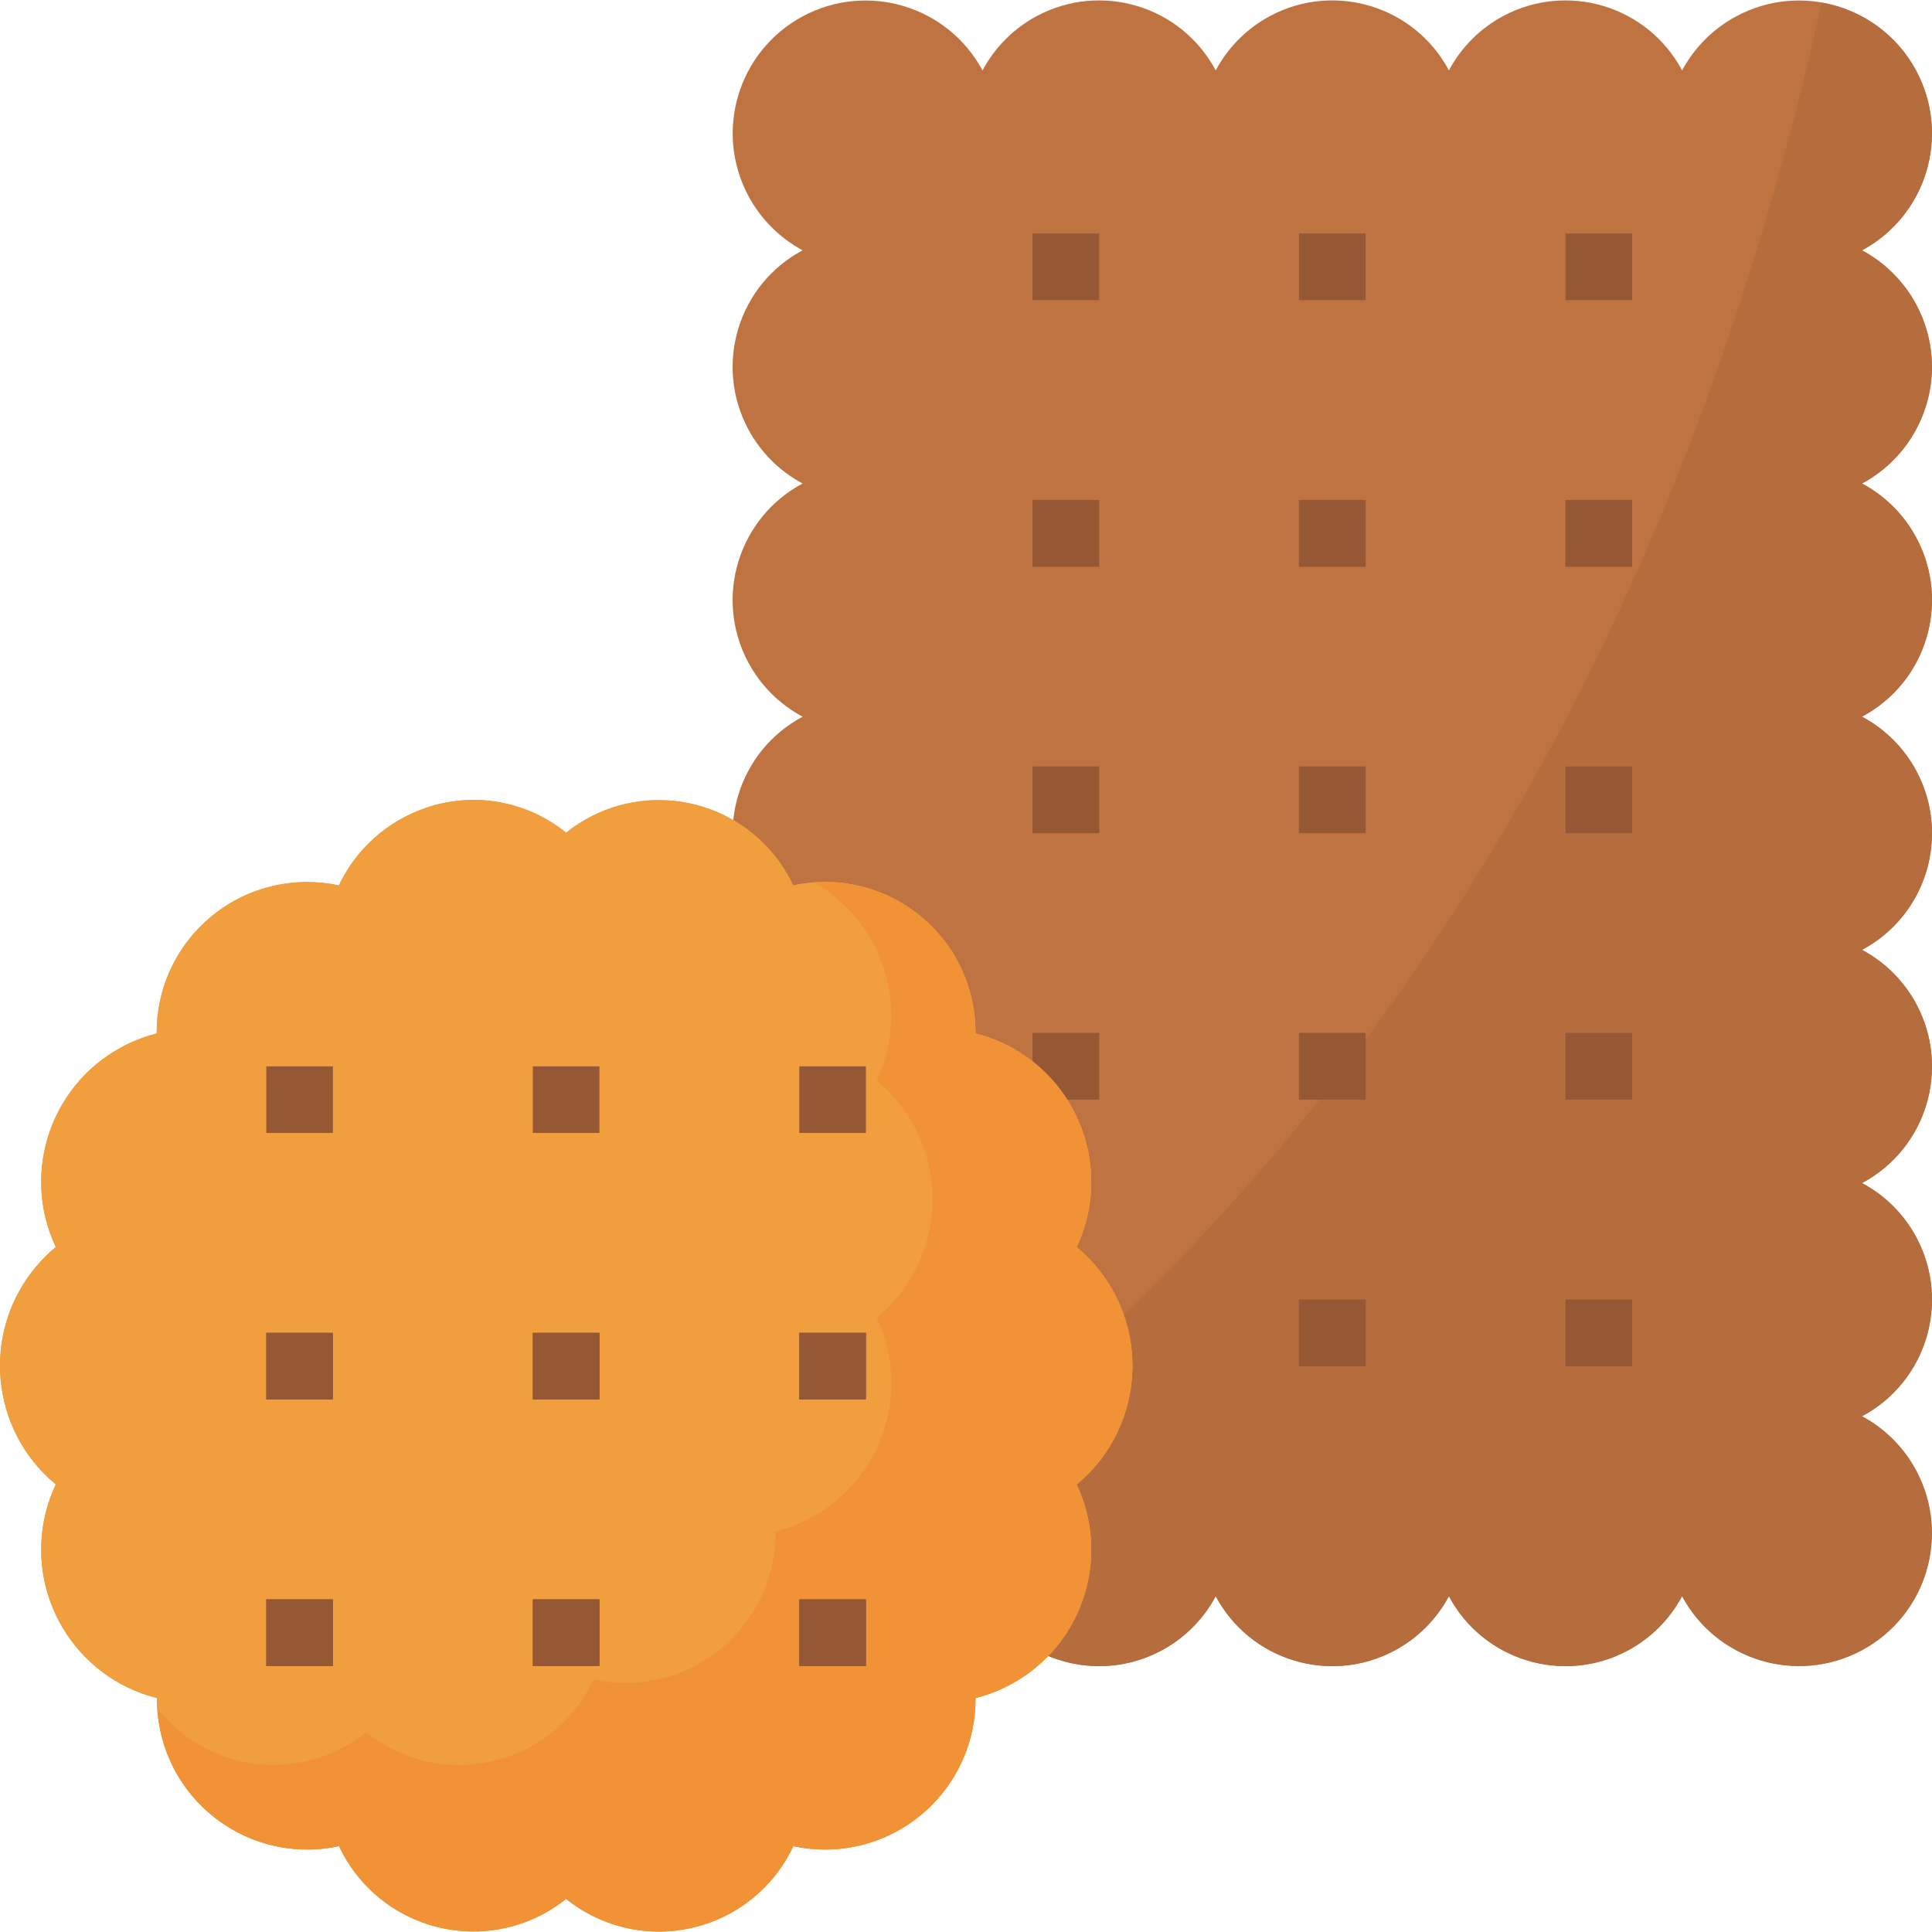 <?xml version="1.0" encoding="iso-8859-1"?>
<!-- Generator: Adobe Illustrator 19.0.0, SVG Export Plug-In . SVG Version: 6.00 Build 0)  -->
<svg version="1.1" id="Capa_1" xmlns="http://www.w3.org/2000/svg" xmlns:xlink="http://www.w3.org/1999/xlink" x="0px" y="0px"
	 viewBox="0 0 511.995 511.995" style="enable-background:new 0 0 511.995 511.995;" xml:space="preserve">
<path style="fill:#BF7341;" d="M511.98,97.232c-0.026-12.924-7.151-24.79-18.539-30.899c17.118-9.208,23.536-30.554,14.319-47.672
	c-9.217-17.118-30.554-23.536-47.672-14.319c-6.074,3.266-11.053,8.246-14.319,14.319C436.675,1.596,415.47-4.866,398.405,4.227
	c-6.136,3.266-11.159,8.299-14.434,14.434c-9.093-17.065-30.298-23.527-47.363-14.434c-6.136,3.266-11.159,8.299-14.434,14.434
	C313.081,1.596,291.875-4.866,274.81,4.227c-6.136,3.266-11.159,8.299-14.434,14.434c-9.208-17.118-30.554-23.536-47.672-14.319
	s-23.536,30.554-14.319,47.672c3.266,6.074,8.246,11.053,14.319,14.319c-17.065,9.093-23.527,30.298-14.434,47.363
	c3.266,6.136,8.299,11.159,14.434,14.434c-17.065,9.093-23.527,30.298-14.434,47.363c3.266,6.136,8.299,11.159,14.434,14.434
	c-17.065,9.093-23.527,30.298-14.434,47.363c3.266,6.136,8.299,11.159,14.434,14.434c-17.065,9.093-23.527,30.298-14.434,47.363
	c3.266,6.136,8.299,11.159,14.434,14.434c-17.065,9.093-23.527,30.298-14.434,47.363c3.266,6.136,8.299,11.159,14.434,14.434
	c-17.118,9.208-23.536,30.554-14.319,47.672c9.208,17.118,30.554,23.536,47.672,14.319c6.074-3.266,11.053-8.246,14.319-14.319
	c9.093,17.065,30.298,23.527,47.363,14.434c6.136-3.266,11.159-8.298,14.434-14.434c9.093,17.065,30.298,23.527,47.363,14.434
	c6.136-3.266,11.159-8.298,14.434-14.434c9.093,17.065,30.298,23.527,47.363,14.434c6.136-3.266,11.159-8.298,14.434-14.434
	c9.208,17.118,30.554,23.536,47.672,14.319c17.118-9.217,23.536-30.554,14.319-47.672c-3.266-6.074-8.246-11.053-14.319-14.319
	c17.065-9.093,23.527-30.298,14.434-47.363c-3.266-6.136-8.298-11.159-14.434-14.434c17.065-9.093,23.527-30.298,14.434-47.363
	c-3.266-6.136-8.298-11.159-14.434-14.434c17.065-9.093,23.527-30.298,14.434-47.363c-3.266-6.136-8.298-11.159-14.434-14.434
	c17.065-9.093,23.527-30.298,14.434-47.363c-3.266-6.136-8.298-11.159-14.434-14.434C504.829,122.021,511.953,110.156,511.98,97.232
	z"/>
<path style="fill:#B56D3E;" d="M511.98,97.232c-0.026-12.924-7.151-24.79-18.539-30.899c17.1-9.155,23.545-30.44,14.39-47.549
	c-5.12-9.57-14.39-16.235-25.09-18.054c-55.6,251.568-195.765,371.199-283.668,423.144c9.596,16.791,30.987,22.627,47.778,13.03
	c5.729-3.275,10.417-8.095,13.525-13.913c9.093,17.065,30.298,23.527,47.363,14.434c6.136-3.266,11.159-8.298,14.434-14.434
	c9.093,17.065,30.298,23.527,47.363,14.434c6.136-3.266,11.159-8.298,14.434-14.434c9.093,17.065,30.298,23.527,47.363,14.434
	c6.136-3.266,11.159-8.298,14.434-14.434c9.208,17.118,30.554,23.536,47.672,14.319c17.118-9.217,23.536-30.554,14.319-47.672
	c-3.266-6.074-8.246-11.053-14.319-14.319c17.065-9.093,23.527-30.298,14.434-47.363c-3.266-6.136-8.298-11.159-14.434-14.434
	c17.065-9.093,23.527-30.298,14.434-47.363c-3.266-6.136-8.298-11.159-14.434-14.434c17.065-9.093,23.527-30.298,14.434-47.363
	c-3.266-6.136-8.298-11.159-14.434-14.434c17.065-9.093,23.527-30.298,14.434-47.363c-3.266-6.136-8.298-11.159-14.434-14.434
	C504.829,122.021,511.953,110.156,511.98,97.232z"/>
<g>
	<rect x="273.619" y="61.884" style="fill:#965735;" width="17.656" height="17.656"/>
	<rect x="344.244" y="61.884" style="fill:#965735;" width="17.656" height="17.656"/>
	<rect x="414.87" y="61.884" style="fill:#965735;" width="17.656" height="17.656"/>
</g>
<rect id="SVGCleanerId_0" x="273.619" y="132.509" style="fill:#965735;" width="17.656" height="17.656"/>
<rect id="SVGCleanerId_1" x="344.244" y="132.509" style="fill:#965735;" width="17.656" height="17.656"/>
<rect id="SVGCleanerId_2" x="414.87" y="132.509" style="fill:#965735;" width="17.656" height="17.656"/>
<g>
	<rect id="SVGCleanerId_0_1_" x="273.619" y="132.509" style="fill:#965735;" width="17.656" height="17.656"/>
</g>
<g>
	<rect id="SVGCleanerId_1_1_" x="344.244" y="132.509" style="fill:#965735;" width="17.656" height="17.656"/>
</g>
<g>
	<rect id="SVGCleanerId_2_1_" x="414.87" y="132.509" style="fill:#965735;" width="17.656" height="17.656"/>
</g>
<rect id="SVGCleanerId_3" x="273.619" y="203.135" style="fill:#965735;" width="17.656" height="17.656"/>
<rect id="SVGCleanerId_4" x="344.244" y="203.135" style="fill:#965735;" width="17.656" height="17.656"/>
<rect id="SVGCleanerId_5" x="414.87" y="203.135" style="fill:#965735;" width="17.656" height="17.656"/>
<g>
	<rect id="SVGCleanerId_3_1_" x="273.619" y="203.135" style="fill:#965735;" width="17.656" height="17.656"/>
</g>
<g>
	<rect id="SVGCleanerId_4_1_" x="344.244" y="203.135" style="fill:#965735;" width="17.656" height="17.656"/>
</g>
<g>
	<rect id="SVGCleanerId_5_1_" x="414.87" y="203.135" style="fill:#965735;" width="17.656" height="17.656"/>
</g>
<rect id="SVGCleanerId_6" x="273.619" y="273.76" style="fill:#965735;" width="17.656" height="17.656"/>
<rect id="SVGCleanerId_7" x="344.244" y="273.76" style="fill:#965735;" width="17.656" height="17.656"/>
<rect id="SVGCleanerId_8" x="414.87" y="273.76" style="fill:#965735;" width="17.656" height="17.656"/>
<g>
	<rect id="SVGCleanerId_6_1_" x="273.619" y="273.76" style="fill:#965735;" width="17.656" height="17.656"/>
</g>
<g>
	<rect id="SVGCleanerId_7_1_" x="344.244" y="273.76" style="fill:#965735;" width="17.656" height="17.656"/>
</g>
<g>
	<rect id="SVGCleanerId_8_1_" x="414.87" y="273.76" style="fill:#965735;" width="17.656" height="17.656"/>
</g>
<rect id="SVGCleanerId_9" x="273.619" y="344.386" style="fill:#965735;" width="17.656" height="17.656"/>
<rect id="SVGCleanerId_10" x="344.244" y="344.386" style="fill:#965735;" width="17.656" height="17.656"/>
<rect id="SVGCleanerId_11" x="414.87" y="344.386" style="fill:#965735;" width="17.656" height="17.656"/>
<g>
	<rect id="SVGCleanerId_9_1_" x="273.619" y="344.386" style="fill:#965735;" width="17.656" height="17.656"/>
</g>
<g>
	<rect id="SVGCleanerId_10_1_" x="344.244" y="344.386" style="fill:#965735;" width="17.656" height="17.656"/>
</g>
<g>
	<rect id="SVGCleanerId_11_1_" x="414.87" y="344.386" style="fill:#965735;" width="17.656" height="17.656"/>
</g>
<path id="SVGCleanerId_12" style="fill:#F09E3E;" d="M285.404,393.32l-0.088,0.079l0,0c9.543,20.261,0.848,44.415-19.413,53.958
	c-2.366,1.112-4.847,2.004-7.38,2.64l0,0v0.079c0.106,22.018-17.648,39.948-39.665,40.054c-2.869,0.018-5.738-0.283-8.546-0.883
	h-0.071l0,0c-9.208,19.66-32.611,28.127-52.263,18.919c-2.843-1.333-5.509-2.993-7.954-4.961l0,0l0,0
	c-16.95,13.578-41.696,10.841-55.273-6.109c-1.933-2.419-3.575-5.05-4.891-7.848l0,0H89.78c-21.532,4.599-42.72-9.12-47.319-30.651
	c-0.6-2.799-0.892-5.659-0.883-8.519v-0.088l0,0c-21.717-5.465-34.898-27.509-29.433-49.226c0.636-2.543,1.518-5.006,2.64-7.38l0,0
	l-0.088-0.071c-17.33-14.452-19.669-40.212-5.226-57.542c1.58-1.898,3.328-3.646,5.226-5.226l0.088-0.079l0,0
	c-9.543-20.261-0.856-44.415,19.404-53.958c2.357-1.112,4.811-1.986,7.336-2.631l0,0v-0.079
	c-0.106-22.018,17.648-39.948,39.665-40.054c2.869-0.018,5.738,0.283,8.546,0.883h0.071l0,0
	c4.564-9.605,12.792-16.985,22.839-20.464c12.748-4.449,26.891-1.986,37.379,6.506l0,0l0,0c16.95-13.578,41.696-10.841,55.273,6.109
	c1.933,2.419,3.575,5.05,4.891,7.848l0,0h0.079c21.523-4.626,42.728,9.075,47.354,30.599c0.609,2.816,0.9,5.694,0.892,8.572v0.088
	l0,0c21.717,5.465,34.898,27.509,29.433,49.226c-0.636,2.543-1.518,5.006-2.64,7.38l0,0l0.088,0.071
	c17.33,14.452,19.669,40.212,5.226,57.542C289.041,390.001,287.293,391.74,285.404,393.32z"/>
<g>
	<path id="SVGCleanerId_12_1_" style="fill:#F09E3E;" d="M285.404,393.32l-0.088,0.079l0,0c9.543,20.261,0.848,44.415-19.413,53.958
		c-2.366,1.112-4.847,2.004-7.38,2.64l0,0v0.079c0.106,22.018-17.648,39.948-39.665,40.054c-2.869,0.018-5.738-0.283-8.546-0.883
		h-0.071l0,0c-9.208,19.66-32.611,28.127-52.263,18.919c-2.843-1.333-5.509-2.993-7.954-4.961l0,0l0,0
		c-16.95,13.578-41.696,10.841-55.273-6.109c-1.933-2.419-3.575-5.05-4.891-7.848l0,0H89.78c-21.532,4.599-42.72-9.12-47.319-30.651
		c-0.6-2.799-0.892-5.659-0.883-8.519v-0.088l0,0c-21.717-5.465-34.898-27.509-29.433-49.226c0.636-2.543,1.518-5.006,2.64-7.38l0,0
		l-0.088-0.071c-17.33-14.452-19.669-40.212-5.226-57.542c1.58-1.898,3.328-3.646,5.226-5.226l0.088-0.079l0,0
		c-9.543-20.261-0.856-44.415,19.404-53.958c2.357-1.112,4.811-1.986,7.336-2.631l0,0v-0.079
		c-0.106-22.018,17.648-39.948,39.665-40.054c2.869-0.018,5.738,0.283,8.546,0.883h0.071l0,0
		c4.564-9.605,12.792-16.985,22.839-20.464c12.748-4.449,26.891-1.986,37.379,6.506l0,0l0,0
		c16.95-13.578,41.696-10.841,55.273,6.109c1.933,2.419,3.575,5.05,4.891,7.848l0,0h0.079c21.523-4.626,42.728,9.075,47.354,30.599
		c0.609,2.816,0.9,5.694,0.892,8.572v0.088l0,0c21.717,5.465,34.898,27.509,29.433,49.226c-0.636,2.543-1.518,5.006-2.64,7.38l0,0
		l0.088,0.071c17.33,14.452,19.669,40.212,5.226,57.542C289.041,390.001,287.293,391.74,285.404,393.32z"/>
</g>
<path style="fill:#F09235;" d="M285.316,393.4l0.088-0.079c17.33-14.452,19.669-40.212,5.226-57.542
	c-1.58-1.898-3.328-3.646-5.226-5.226l-0.088-0.071c9.543-20.261,0.848-44.423-19.413-53.967c-2.366-1.112-4.838-1.995-7.38-2.64
	l0,0v-0.079c0.053-22.07-17.798-40.001-39.859-40.054c-0.953,0-1.907,0.026-2.86,0.097c18.301,10.567,25.487,33.362,16.553,52.51
	l0.088,0.071c17.33,14.452,19.669,40.212,5.226,57.542c-1.58,1.898-3.328,3.646-5.226,5.226l-0.088,0.079l0,0
	c9.543,20.261,0.848,44.415-19.413,53.958c-2.375,1.121-4.847,2.004-7.389,2.64l0,0v0.079c0.106,22.018-17.648,39.948-39.665,40.054
	c-2.869,0.018-5.738-0.283-8.546-0.883h-0.071l0,0c-9.217,19.652-32.611,28.118-52.272,18.91c-2.834-1.333-5.509-2.993-7.945-4.961
	l0,0l0,0c-16.88,13.56-41.563,10.876-55.132-6.012c-0.062-0.071-0.115-0.15-0.177-0.221c1.368,21.92,20.243,38.588,42.163,37.22
	c1.969-0.124,3.929-0.388,5.862-0.803h0.079l0,0c9.234,19.652,32.656,28.1,52.307,18.866c2.807-1.315,5.447-2.966,7.866-4.9l0,0l0,0
	c16.932,13.578,41.669,10.859,55.247-6.074c1.942-2.428,3.593-5.067,4.917-7.884l0,0h0.071c21.523,4.608,42.711-9.102,47.328-30.625
	c0.6-2.807,0.9-5.677,0.883-8.546v-0.079l0,0c21.717-5.456,34.898-27.491,29.442-49.208c-0.636-2.542-1.527-5.014-2.64-7.389
	L285.316,393.4z"/>
<g>
	<rect x="70.57" y="282.588" style="fill:#965735;" width="17.656" height="17.656"/>
	<rect x="141.196" y="282.588" style="fill:#965735;" width="17.656" height="17.656"/>
	<rect x="211.821" y="282.588" style="fill:#965735;" width="17.656" height="17.656"/>
</g>
<rect id="SVGCleanerId_13" x="70.57" y="353.214" style="fill:#965735;" width="17.656" height="17.656"/>
<rect id="SVGCleanerId_14" x="141.196" y="353.214" style="fill:#965735;" width="17.656" height="17.656"/>
<rect id="SVGCleanerId_15" x="211.821" y="353.214" style="fill:#965735;" width="17.656" height="17.656"/>
<g>
	<rect id="SVGCleanerId_13_1_" x="70.57" y="353.214" style="fill:#965735;" width="17.656" height="17.656"/>
</g>
<g>
	<rect id="SVGCleanerId_14_1_" x="141.196" y="353.214" style="fill:#965735;" width="17.656" height="17.656"/>
</g>
<g>
	<rect id="SVGCleanerId_15_1_" x="211.821" y="353.214" style="fill:#965735;" width="17.656" height="17.656"/>
</g>
<rect id="SVGCleanerId_16" x="70.57" y="423.84" style="fill:#965735;" width="17.656" height="17.656"/>
<rect id="SVGCleanerId_17" x="141.196" y="423.84" style="fill:#965735;" width="17.656" height="17.656"/>
<rect id="SVGCleanerId_18" x="211.821" y="423.84" style="fill:#965735;" width="17.656" height="17.656"/>
<g>
	<rect id="SVGCleanerId_16_1_" x="70.57" y="423.84" style="fill:#965735;" width="17.656" height="17.656"/>
</g>
<g>
	<rect id="SVGCleanerId_17_1_" x="141.196" y="423.84" style="fill:#965735;" width="17.656" height="17.656"/>
</g>
<g>
	<rect id="SVGCleanerId_18_1_" x="211.821" y="423.84" style="fill:#965735;" width="17.656" height="17.656"/>
</g>
<g>
</g>
<g>
</g>
<g>
</g>
<g>
</g>
<g>
</g>
<g>
</g>
<g>
</g>
<g>
</g>
<g>
</g>
<g>
</g>
<g>
</g>
<g>
</g>
<g>
</g>
<g>
</g>
<g>
</g>
</svg>
